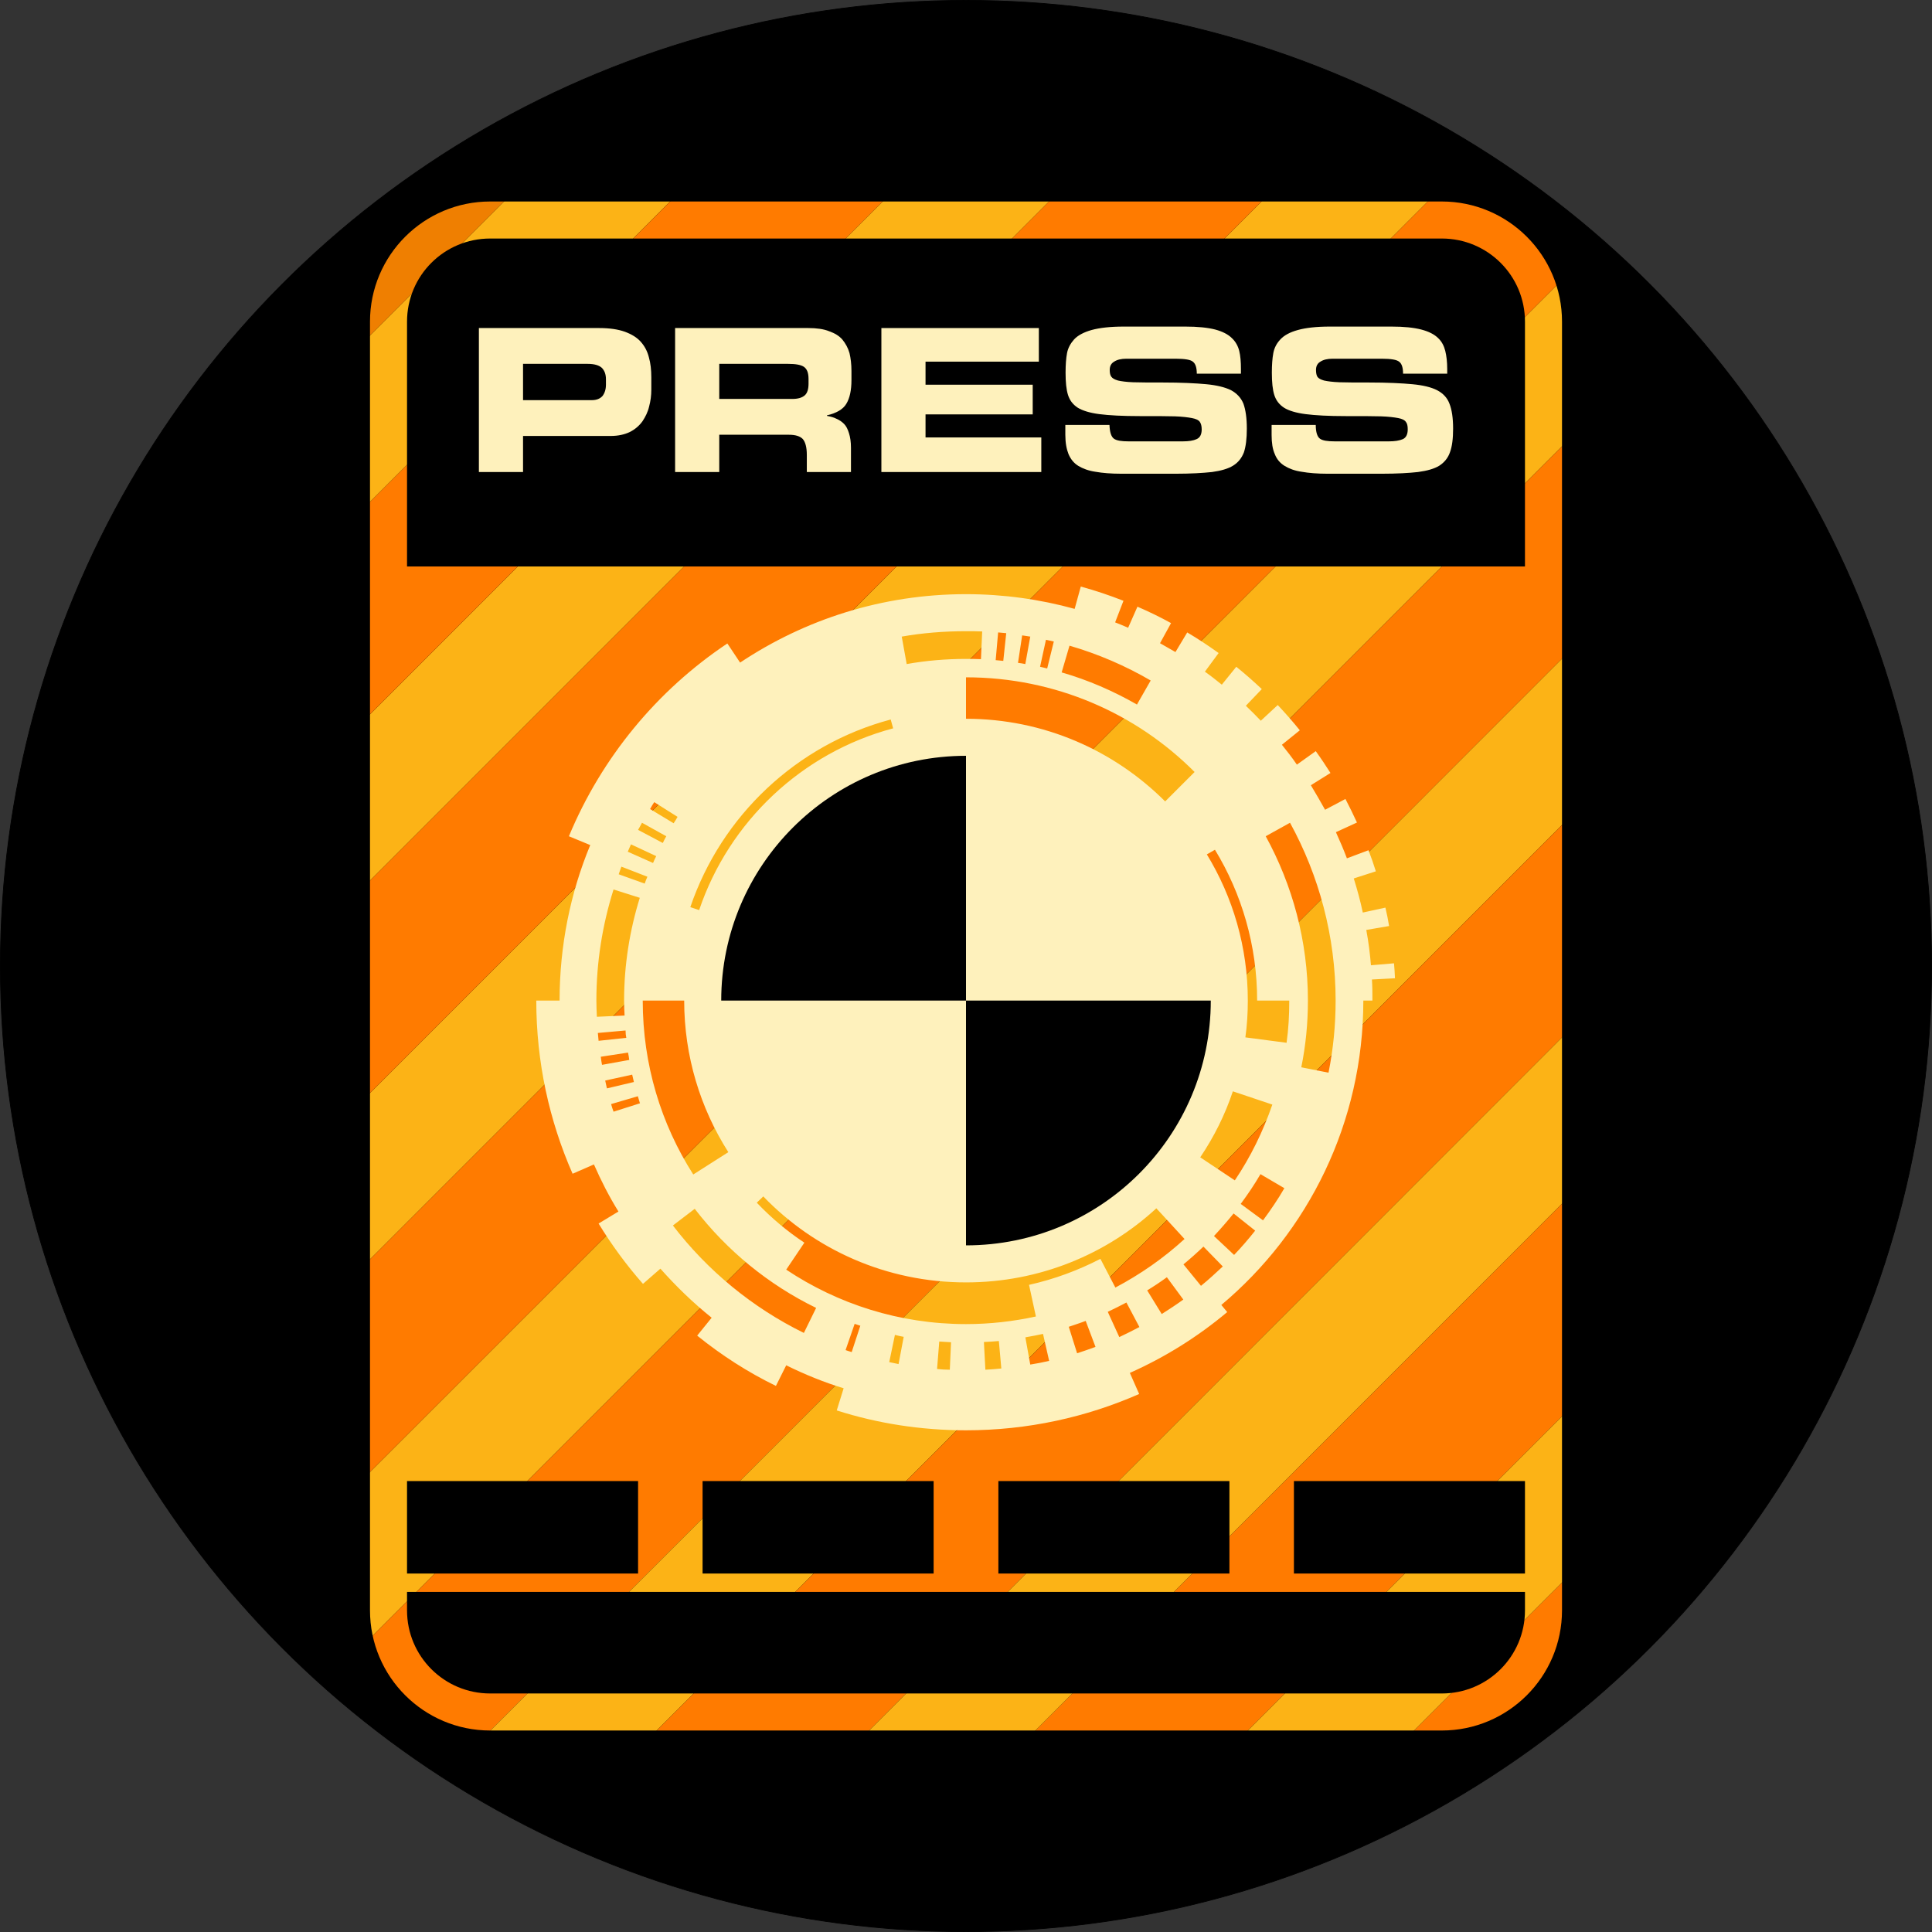 <?xml version="1.0" encoding="UTF-8" standalone="no"?>
<!-- Creator: CorelDRAW X7 -->

<svg
   xmlns:dc="http://purl.org/dc/elements/1.1/"
   xmlns:cc="http://creativecommons.org/ns#"
   xmlns:rdf="http://www.w3.org/1999/02/22-rdf-syntax-ns#"
   xmlns:svg="http://www.w3.org/2000/svg"
   xmlns="http://www.w3.org/2000/svg"
   xmlns:sodipodi="http://sodipodi.sourceforge.net/DTD/sodipodi-0.dtd"
   xmlns:inkscape="http://www.inkscape.org/namespaces/inkscape"
   xml:space="preserve"
   width="7.877in"
   height="7.877in"
   version="1.1"
   style="clip-rule:evenodd;fill-rule:evenodd;image-rendering:optimizeQuality;shape-rendering:geometricPrecision;text-rendering:geometricPrecision"
   viewBox="0 0 7877 7877"
   id="svg3978"
   inkscape:version="0.91 r13725"
   sodipodi:docname="Mercs - WarCors - [N3] [Vyo].svg"><rect x="0" y="0" width="7877" height="7877" fill="#333333" stroke="none"/><sodipodi:namedview
     pagecolor="#ffffff"
     bordercolor="#666666"
     borderopacity="1"
     objecttolerance="10"
     gridtolerance="10"
     guidetolerance="10"
     inkscape:pageopacity="0"
     inkscape:pageshadow="2"
     inkscape:window-width="640"
     inkscape:window-height="480"
     id="namedview4108"
     showgrid="false"
     inkscape:zoom="0.23838384"
     inkscape:cx="736.96501"
     inkscape:cy="849.46505"
     inkscape:window-x="0"
     inkscape:window-y="0"
     inkscape:window-maximized="0"
     inkscape:current-layer="svg3978" /><defs
     id="defs3980"><style
       type="text/css"
       id="style3982"><![CDATA[
    .str0 {stroke:black;stroke-width:3}
    .fil4 {fill:none}
    .fil0 {fill:black}
    .fil7 {fill:black}
    .fil3 {fill:#EF7F01}
    .fil2 {fill:#FCB316}
    .fil5 {fill:#FEF1BC}
    .fil1 {fill:#FF7B00}
    .fil6 {fill:#FEF1BC;fill-rule:nonzero}
   ]]></style></defs><g
     id="Layer_x0020_1"
     transform="translate(3938.5,-7061.5)"><circle
       class="fil0 str0"
       cy="11000"
       r="3937"
       id="circle3986"
       cx="0"
       style="fill:#000000;stroke:#000000;stroke-width:3" /><g
       id="_879553008"><polygon
         class="fil1"
         points="-1996,14174 -2317,14042 -2505,13816 2486,8825 2486,9691 "
         id="polygon3989"
         style="fill:#ff7b00" /><polygon
         class="fil2"
         points="-1318,14174 -1996,14174 2486,9691 2486,10369 "
         id="polygon3991"
         style="fill:#fcb316" /><polygon
         class="fil1"
         points="-452,14174 -1318,14174 2486,10369 2486,11235 "
         id="polygon3993"
         style="fill:#ff7b00" /><polygon
         class="fil1"
         points="1092,14174 226,14174 2486,11913 2486,12780 "
         id="polygon3995"
         style="fill:#ff7b00" /><polygon
         class="fil1"
         points="2151,14174 1770,14174 2486,13458 2486,13871 "
         id="polygon3997"
         style="fill:#ff7b00" /><polygon
         class="fil2"
         points="226,14174 -452,14174 2486,11235 2486,11913 "
         id="polygon3999"
         style="fill:#fcb316" /><polygon
         class="fil2"
         points="1770,14174 1092,14174 2486,12780 2486,13458 "
         id="polygon4001"
         style="fill:#fcb316" /><polygon
         class="fil2"
         points="-2505,13816 -2505,13138 2486,8147 2486,8825 "
         id="polygon4003"
         style="fill:#fcb316" /><polygon
         class="fil2"
         points="-2505,12271 -2505,11593 1262,7826 1940,7826 "
         id="polygon4005"
         style="fill:#fcb316" /><polygon
         class="fil2"
         points="-2505,10727 -2505,10049 -283,7826 396,7826 "
         id="polygon4007"
         style="fill:#fcb316" /><polygon
         class="fil2"
         points="-2505,9183 -2505,8504 -1827,7826 -1149,7826 "
         id="polygon4009"
         style="fill:#fcb316" /><polygon
         class="fil1"
         points="2486,8147 -2505,13138 -2505,12271 1940,7826 2317,7883 "
         id="polygon4011"
         style="fill:#ff7b00" /><polygon
         class="fil1"
         points="-2505,11593 -2505,10727 396,7826 1262,7826 "
         id="polygon4013"
         style="fill:#ff7b00" /><polygon
         class="fil1"
         points="-2505,10049 -2505,9183 -1149,7826 -283,7826 "
         id="polygon4015"
         style="fill:#ff7b00" /><polygon
         class="fil3"
         points="-2505,8504 -2505,8147 -2154,7826 -1827,7826 "
         id="polygon4017"
         style="fill:#ef7f01" /></g><g
       id="Radial_x0020_grid_x0020__x0028_2.5_x0020_deg_x0029_"><path
         class="fil4"
         d="m -1752,11141 95,0 m 339,0 169,0 m 2336,0 131,0 m 302,0 37,0"
         id="path4020"
         inkscape:connector-curvature="0"
         style="fill:none" /><line
         class="fil4"
         x1="-1505"
         y1="11207"
         x2="-1392"
         y2="11202"
         id="line4022"
         style="fill:none" /><line
         class="fil4"
         x1="-1501"
         y1="11273"
         x2="-1389"
         y2="11263"
         id="line4024"
         style="fill:none" /><line
         class="fil4"
         x1="-1484"
         y1="11403"
         x2="-1373"
         y2="11383"
         id="line4026"
         style="fill:none" /><line
         class="fil4"
         x1="-1471"
         y1="11467"
         x2="-1361"
         y2="11443"
         id="line4028"
         style="fill:none" /><line
         class="fil4"
         x1="-1437"
         y1="11594"
         x2="-1330"
         y2="11560"
         id="line4030"
         style="fill:none" /><line
         class="fil4"
         x1="-1112"
         y1="11850"
         x2="-969"
         y2="11759"
         id="line4032"
         style="fill:none" /><line
         class="fil4"
         x1="-1195"
         y1="12059"
         x2="-1106"
         y2="11990"
         id="line4034"
         style="fill:none" /><line
         class="fil4"
         x1="812"
         y1="10329"
         x2="932"
         y2="10209"
         id="line4036"
         style="fill:none" /><line
         class="fil4"
         x1="697"
         y1="9934"
         x2="753"
         y2="9836"
         id="line4038"
         style="fill:none" /><line
         class="fil4"
         x1="-527"
         y1="12812"
         x2="-499"
         y2="12722"
         id="line4040"
         style="fill:none" /><line
         class="fil4"
         x1="302"
         y1="9780"
         x2="326"
         y2="9670"
         id="line4042"
         style="fill:none" /><line
         class="fil4"
         x1="242"
         y1="9768"
         x2="262"
         y2="9657"
         id="line4044"
         style="fill:none" /><line
         class="fil4"
         x1="121"
         y1="9753"
         x2="131"
         y2="9640"
         id="line4046"
         style="fill:none" /><line
         class="fil4"
         x1="61"
         y1="9749"
         x2="66"
         y2="9636"
         id="line4048"
         style="fill:none" /><line
         class="fil4"
         x1="0"
         y1="9992"
         x2="0"
         y2="9823"
         id="line4050"
         style="fill:none" /><line
         class="fil4"
         x1="0"
         y1="9992"
         x2="0"
         y2="9823"
         id="line4052"
         style="fill:none" /><line
         class="fil4"
         x1="-242"
         y1="9768"
         x2="-262"
         y2="9657"
         id="line4054"
         style="fill:none" /><line
         class="fil4"
         x1="285"
         y1="12429"
         x2="257"
         y2="12300"
         id="line4056"
         style="fill:none" /><line
         class="fil4"
         x1="-297"
         y1="10031"
         x2="-307"
         y2="9995"
         id="line4058"
         style="fill:none" /><line
         class="fil4"
         x1="609"
         y1="12311"
         x2="548"
         y2="12194"
         id="line4060"
         style="fill:none" /><line
         class="fil4"
         x1="1065"
         y1="12411"
         x2="1041"
         y2="12382"
         id="line4062"
         style="fill:none" /><line
         class="fil4"
         x1="891"
         y1="12113"
         x2="776"
         y2="11988"
         id="line4064"
         style="fill:none" /><line
         class="fil4"
         x1="-1176"
         y1="10392"
         x2="-1271"
         y2="10332"
         id="line4066"
         style="fill:none" /><line
         class="fil4"
         x1="-1237"
         y1="10498"
         x2="-1337"
         y2="10445"
         id="line4068"
         style="fill:none" /><line
         class="fil4"
         x1="-1263"
         y1="10552"
         x2="-1366"
         y2="10504"
         id="line4070"
         style="fill:none" /><line
         class="fil4"
         x1="-1532"
         y1="10507"
         x2="-1619"
         y2="10471"
         id="line4072"
         style="fill:none" /><line
         class="fil4"
         x1="-1310"
         y1="10664"
         x2="-1416"
         y2="10626"
         id="line4074"
         style="fill:none" /><line
         class="fil4"
         x1="-1330"
         y1="10722"
         x2="-1437"
         y2="10688"
         id="line4076"
         style="fill:none" /><line
         class="fil4"
         x1="1307"
         y1="11313"
         x2="1139"
         y2="11291"
         id="line4078"
         style="fill:none" /><path
         class="fil4"
         d="m 1657,11141 -37,0 m -302,0 -131,0 m -2336,0 -169,0 m -339,0 -95,0"
         id="path4080"
         inkscape:connector-curvature="0"
         style="fill:none" /></g><g
       id="_879083920"><path
         class="fil5"
         d="m 468,9453 c 59,16 118,36 174,58 l -34,88 0,0 c 18,7 35,14 53,22 l 0,0 38,-86 c 46,20 92,42 137,67 l -45,82 0,0 c 21,12 42,24 63,36 l 0,0 48,-80 c 44,26 86,54 128,84 l -56,76 0,0 c 24,17 47,35 69,53 l 0,0 59,-73 c 36,29 70,59 104,91 l -65,68 0,0 c 21,20 41,40 61,61 l 0,0 69,-64 c 31,33 61,67 90,103 l -73,59 0,0 c 21,26 42,53 61,81 l 0,0 77,-55 c 21,29 41,59 60,89 l -80,50 0,0 c 20,33 39,66 58,100 l 0,0 83,-44 c 16,31 32,63 47,96 l -85,39 -1,0 c 16,35 31,70 45,107 l 0,0 88,-33 c 11,28 21,57 30,86 l -90,29 0,0 c 14,45 27,92 37,140 l 0,-1 92,-20 c 6,25 11,50 15,75 l -93,16 0,0 c 9,48 15,95 19,144 l 0,0 94,-8 c 2,20 3,40 4,61 l -94,5 0,0 c 2,28 2,57 2,86 l -37,0 c 0,498 -225,944 -579,1241 l 0,0 24,29 c -119,100 -253,184 -397,248 l 0,0 38,86 c -216,95 -455,148 -706,148 -184,0 -361,-28 -527,-81 l 28,-90 1,0 c -82,-25 -160,-57 -235,-94 l 0,0 -42,84 c -115,-56 -222,-125 -321,-205 l 59,-73 0,0 c -76,-61 -145,-128 -209,-200 l 0,0 -71,62 c -67,-76 -128,-159 -181,-246 l 81,-49 0,0 c -38,-61 -71,-126 -100,-192 l 0,0 -87,38 c -95,-216 -148,-455 -148,-706 l 95,0 c 0,-224 44,-439 125,-634 l 0,0 -87,-36 c 134,-322 360,-595 646,-786 l 52,78 0,0 c 264,-176 580,-279 921,-279 153,0 302,21 443,60 l 0,0 25,-91 z M 0,9635 c 22,0 44,0 66,1 l -5,113 0,0 c -20,-1 -41,-1 -61,-1 -83,0 -164,7 -242,21 l 0,-1 -20,-111 c 85,-15 173,-22 262,-22 z m -1176,757 c -5,9 -10,17 -16,26 l 0,0 -96,-58 c 5,-10 11,-19 17,-28 l 95,60 0,0 z m -46,79 c -5,9 -10,18 -14,27 l -1,0 -100,-53 c 5,-9 11,-19 16,-29 l 99,55 0,0 z m -41,81 c -5,9 -9,19 -13,28 l 0,0 -103,-46 c 4,-10 9,-20 13,-30 l 103,48 0,0 z m -36,84 c -4,9 -8,19 -11,28 l 0,0 -106,-38 c 4,-11 7,-21 11,-31 l 106,41 0,0 z m -31,86 c -41,132 -64,273 -64,419 0,21 1,41 2,61 l 0,0 -113,5 c -1,-22 -2,-44 -2,-66 0,-158 25,-310 70,-453 l 107,34 0,0 z m -58,541 c 0,10 1,20 3,30 l -1,0 -112,12 c -1,-11 -2,-21 -3,-32 l 112,-10 1,0 z m 10,90 c 2,10 4,20 5,30 l 0,0 -111,20 c -2,-11 -4,-22 -5,-33 l 111,-17 0,0 z m 17,90 c 2,10 5,20 7,30 l 0,0 -110,26 c -2,-10 -5,-21 -7,-32 l 110,-24 0,0 z m 23,88 c 3,10 6,20 9,30 l -1,-1 -107,34 c -4,-10 -7,-21 -10,-31 l 109,-32 0,0 z m 232,459 c 131,170 300,309 495,404 l 0,0 -50,102 c -210,-103 -393,-254 -534,-438 l 89,-68 0,0 z m 652,469 c 8,3 16,5 24,8 l -1,0 -35,107 c -8,-2 -16,-5 -25,-8 l 37,-107 0,0 z m 164,45 c 12,3 24,6 36,8 l 0,0 -21,111 c -13,-3 -25,-5 -38,-8 l 23,-110 0,-1 z m 180,27 c 17,1 33,2 49,3 l 0,0 -5,112 c -17,0 -35,-1 -52,-3 l 9,-112 -1,0 z m 183,2 c 20,-1 41,-2 61,-4 l 0,0 10,112 c -21,2 -43,4 -65,5 l -6,-113 0,0 z m 169,-19 c 24,-4 48,-9 72,-14 l 0,0 25,110 c -26,6 -51,11 -77,15 l -20,-111 0,0 z m 177,-43 c 23,-8 46,-15 69,-24 l 0,0 40,106 c -25,9 -50,18 -75,26 l -34,-108 0,0 z m 159,-61 c 26,-12 51,-25 76,-38 l 0,0 53,100 c -27,14 -54,28 -82,41 l -47,-103 0,0 z m 160,-87 c 28,-17 55,-35 81,-54 l 0,0 67,91 c -29,21 -58,40 -88,59 l -59,-96 -1,0 z m 148,-106 c 29,-24 56,-48 82,-73 l 0,0 79,81 c -29,27 -58,54 -89,79 l -71,-87 -1,0 z m 125,-116 c 28,-30 54,-60 80,-92 l 0,0 88,70 c -27,34 -56,68 -86,99 l -82,-77 0,0 z m 109,-131 c 29,-39 56,-79 81,-122 l 0,1 97,57 c -26,45 -56,89 -87,131 l -91,-67 0,0 z m 247,-557 c 18,-88 27,-179 27,-272 0,-243 -63,-471 -172,-670 l 0,0 99,-55 c 118,215 186,463 186,725 0,101 -10,199 -29,294 l -111,-22 0,0 z M 131,9640 c 11,1 22,2 33,3 l -12,113 0,0 c -10,-1 -20,-2 -31,-3 l 0,0 10,-113 z m 98,12 c 11,2 22,3 33,5 l -20,111 0,1 c -10,-2 -20,-4 -30,-5 l 0,0 17,-112 z m 97,18 c 11,2 22,5 32,7 l -27,110 0,0 c -9,-2 -19,-5 -29,-7 l 0,0 24,-110 z m 96,24 c 117,34 228,82 331,142 l -56,98 0,0 C 601,9879 498,9834 390,9803 l 0,0 32,-109 z M 0,9823 c 364,0 694,147 932,386 l -120,120 C 604,10121 317,9992 0,9992 l 0,-169 z m 1015,703 c 109,179 172,390 172,615 l 131,0 c 0,59 -3,116 -11,172 l -168,-22 0,0 0,0 0,0 c 7,-49 10,-99 10,-150 0,-218 -61,-422 -167,-596 l 0,0 33,-19 z m 234,1039 c -38,110 -89,214 -153,309 l -141,-94 0,0 c 56,-83 101,-173 133,-269 l 0,0 161,54 z m -358,548 c -85,78 -180,144 -282,198 l -61,-117 0,0 c -91,47 -188,83 -291,106 l 0,0 28,129 c -92,20 -187,31 -285,31 -271,0 -523,-82 -733,-222 l 74,-110 0,0 c -71,-47 -136,-102 -194,-163 l 27,-26 -1,0 c 209,217 502,351 827,351 299,0 572,-114 776,-302 l 0,0 26,28 0,0 89,97 z m -2003,-263 c -131,-205 -206,-448 -206,-709 l 169,0 c 0,227 66,439 180,618 l 0,0 -143,91 z m 815,-1819 c -372,99 -669,380 -791,741 l 0,0 -36,-12 c 127,-373 434,-663 817,-765 l 10,36 0,0 z"
         id="path4083"
         inkscape:connector-curvature="0"
         style="fill:#fef1bc" /><path
         class="fil0"
         d="m 0,10143 0,998 998,0 c 0,552 -447,998 -998,998 l 0,-998 -998,0 c 0,-551 447,-998 998,-998 z"
         id="path4085"
         inkscape:connector-curvature="0"
         style="fill:#000000" /></g><g
       id="_879085360"><path
         class="fil0"
         d="m -2279,9371 4558,0 0,-998 c 0,-188 -152,-339 -339,-339 l -3880,0 c -187,0 -339,151 -339,339 l 0,998 z"
         id="path4088"
         inkscape:connector-curvature="0"
         style="fill:#000000" /><path
         class="fil6"
         d="m -1986,8986 180,0 0,-147 357,0 c 31,0 57,-6 78,-16 22,-11 39,-26 52,-44 12,-18 22,-38 27,-60 6,-22 9,-45 9,-68 l 0,-51 c 0,-30 -3,-58 -10,-82 -6,-24 -17,-45 -33,-63 -16,-18 -38,-31 -65,-41 -28,-10 -63,-15 -105,-15 l -490,0 0,587 z m 180,-441 264,0 c 27,0 46,6 57,16 11,11 17,26 17,47 l 0,22 c 0,19 -5,34 -14,46 -10,11 -24,17 -44,17 l -280,0 0,-148 z"
         id="path4090"
         inkscape:connector-curvature="0"
         style="fill:#fef1bc;fill-rule:nonzero" /><path
         id="1"
         class="fil6"
         d="m -1006,8545 281,0 c 31,0 52,4 64,12 13,9 19,25 19,50 l 0,19 c 0,22 -5,38 -15,47 -11,10 -28,15 -51,15 l -298,0 0,-143 z m -180,441 180,0 0,-152 283,0 c 28,0 47,6 58,18 10,12 16,33 16,64 l 0,70 180,0 0,-99 c 0,-24 -3,-43 -8,-59 -5,-16 -11,-29 -20,-38 -9,-9 -19,-16 -31,-21 -11,-6 -24,-9 -39,-12 l 0,-2 c 39,-9 66,-25 79,-47 14,-23 21,-55 21,-97 l 0,-37 c 0,-28 -3,-52 -8,-73 -6,-21 -16,-39 -29,-55 -13,-15 -31,-26 -54,-34 -22,-9 -51,-13 -85,-13 l -543,0 0,587 z"
         inkscape:connector-curvature="0"
         style="fill:#fef1bc;fill-rule:nonzero" /><polygon
         id="2"
         class="fil6"
         points="-165,8845 -165,8751 272,8751 272,8630 -165,8630 -165,8536 297,8536 297,8399 -345,8399 -345,8986 307,8986 307,8845 "
         style="fill:#fef1bc;fill-rule:nonzero" /><path
         id="3"
         class="fil6"
         d="m 405,8835 c 0,32 5,58 13,78 9,21 22,37 40,48 18,11 42,20 70,24 28,5 64,8 107,8 l 218,0 c 63,0 113,-3 150,-7 36,-5 65,-13 86,-26 21,-13 35,-31 44,-54 8,-24 12,-56 12,-97 0,-43 -5,-77 -14,-102 -10,-24 -27,-42 -51,-55 -25,-12 -58,-20 -100,-24 -43,-4 -102,-7 -179,-7 -51,0 -91,0 -119,-1 -28,-1 -49,-4 -62,-7 -14,-4 -23,-9 -27,-15 -5,-6 -7,-16 -7,-28 0,-16 6,-27 18,-34 12,-8 29,-12 50,-12 l 200,0 c 38,0 63,4 72,13 10,8 15,24 15,48 l 180,0 0,-19 c 0,-29 -2,-54 -7,-74 -5,-20 -15,-38 -30,-52 -15,-15 -38,-27 -68,-35 -31,-8 -72,-12 -122,-12 l -251,0 c -55,0 -98,5 -131,14 -32,9 -56,22 -71,38 -15,17 -25,35 -29,56 -4,21 -6,48 -6,80 0,39 3,69 10,91 7,22 20,39 40,52 20,12 49,21 88,26 39,5 94,8 164,8 65,0 113,0 144,1 30,1 53,4 69,7 16,3 27,8 32,15 5,7 8,17 8,31 0,21 -7,34 -21,40 -13,6 -32,9 -56,9 l -221,0 c -29,0 -49,-3 -60,-11 -11,-8 -17,-27 -18,-56 l -180,0 0,41 z"
         inkscape:connector-curvature="0"
         style="fill:#fef1bc;fill-rule:nonzero" /><path
         id="4"
         class="fil6"
         d="m 1246,8835 c 0,32 4,58 13,78 8,21 22,37 40,48 18,11 41,20 70,24 28,5 64,8 106,8 l 218,0 c 64,0 114,-3 150,-7 37,-5 66,-13 87,-26 20,-13 35,-31 43,-54 9,-24 13,-56 13,-97 0,-43 -5,-77 -15,-102 -9,-24 -26,-42 -51,-55 -24,-12 -57,-20 -100,-24 -42,-4 -102,-7 -179,-7 -51,0 -90,0 -118,-1 -28,-1 -49,-4 -63,-7 -14,-4 -23,-9 -27,-15 -4,-6 -6,-16 -6,-28 0,-16 6,-27 18,-34 12,-8 29,-12 50,-12 l 199,0 c 39,0 63,4 73,13 10,8 15,24 15,48 l 180,0 0,-19 c 0,-29 -3,-54 -8,-74 -5,-20 -14,-38 -29,-52 -15,-15 -38,-27 -69,-35 -31,-8 -71,-12 -121,-12 l -252,0 c -54,0 -98,5 -130,14 -33,9 -56,22 -71,38 -16,17 -25,35 -29,56 -4,21 -6,48 -6,80 0,39 3,69 10,91 7,22 20,39 40,52 19,12 49,21 88,26 39,5 93,8 163,8 66,0 114,0 144,1 31,1 54,4 70,7 16,3 26,8 31,15 6,7 8,17 8,31 0,21 -7,34 -20,40 -14,6 -33,9 -57,9 l -220,0 c -30,0 -50,-3 -61,-11 -11,-8 -17,-27 -17,-56 l -180,0 0,41 z"
         inkscape:connector-curvature="0"
         style="fill:#fef1bc;fill-rule:nonzero" /><rect
         class="fil0"
         x="-2279"
         y="13100"
         width="942"
         height="377"
         id="rect4096"
         style="fill:#000000" /><rect
         class="fil0"
         x="1337"
         y="13100"
         width="942"
         height="377"
         id="rect4098"
         style="fill:#000000" /><rect
         class="fil0"
         x="-1074"
         y="13100"
         width="942"
         height="377"
         id="rect4100"
         style="fill:#000000" /><rect
         class="fil0"
         x="132"
         y="13100"
         width="942"
         height="377"
         id="rect4102"
         style="fill:#000000" /><path
         class="fil0"
         d="m -2279,13552 4558,0 0,75 c 0,188 -152,339 -339,339 l -3880,0 c -187,0 -339,-151 -339,-339 l 0,-75 z"
         id="path4104"
         inkscape:connector-curvature="0"
         style="fill:#000000" /></g><path
       class="fil7"
       d="m 2580,8373 0,5254 c 0,354 -287,641 -640,641 l -3880,0 c -353,0 -640,-287 -640,-641 l 0,-5254 c 0,-354 287,-641 640,-641 l 3880,0 c 353,0 640,287 640,641 z m -150,678 0,3427 0,1149 c 0,271 -220,490 -490,490 l -3880,0 c -270,0 -490,-219 -490,-490 l 0,-1149 0,-3427 0,-678 c 0,-271 220,-490 490,-490 l 3880,0 c 270,0 490,219 490,490 l 0,226 0,452 z"
       id="path4106"
       inkscape:connector-curvature="0"
       style="fill:#000000" /></g></svg>